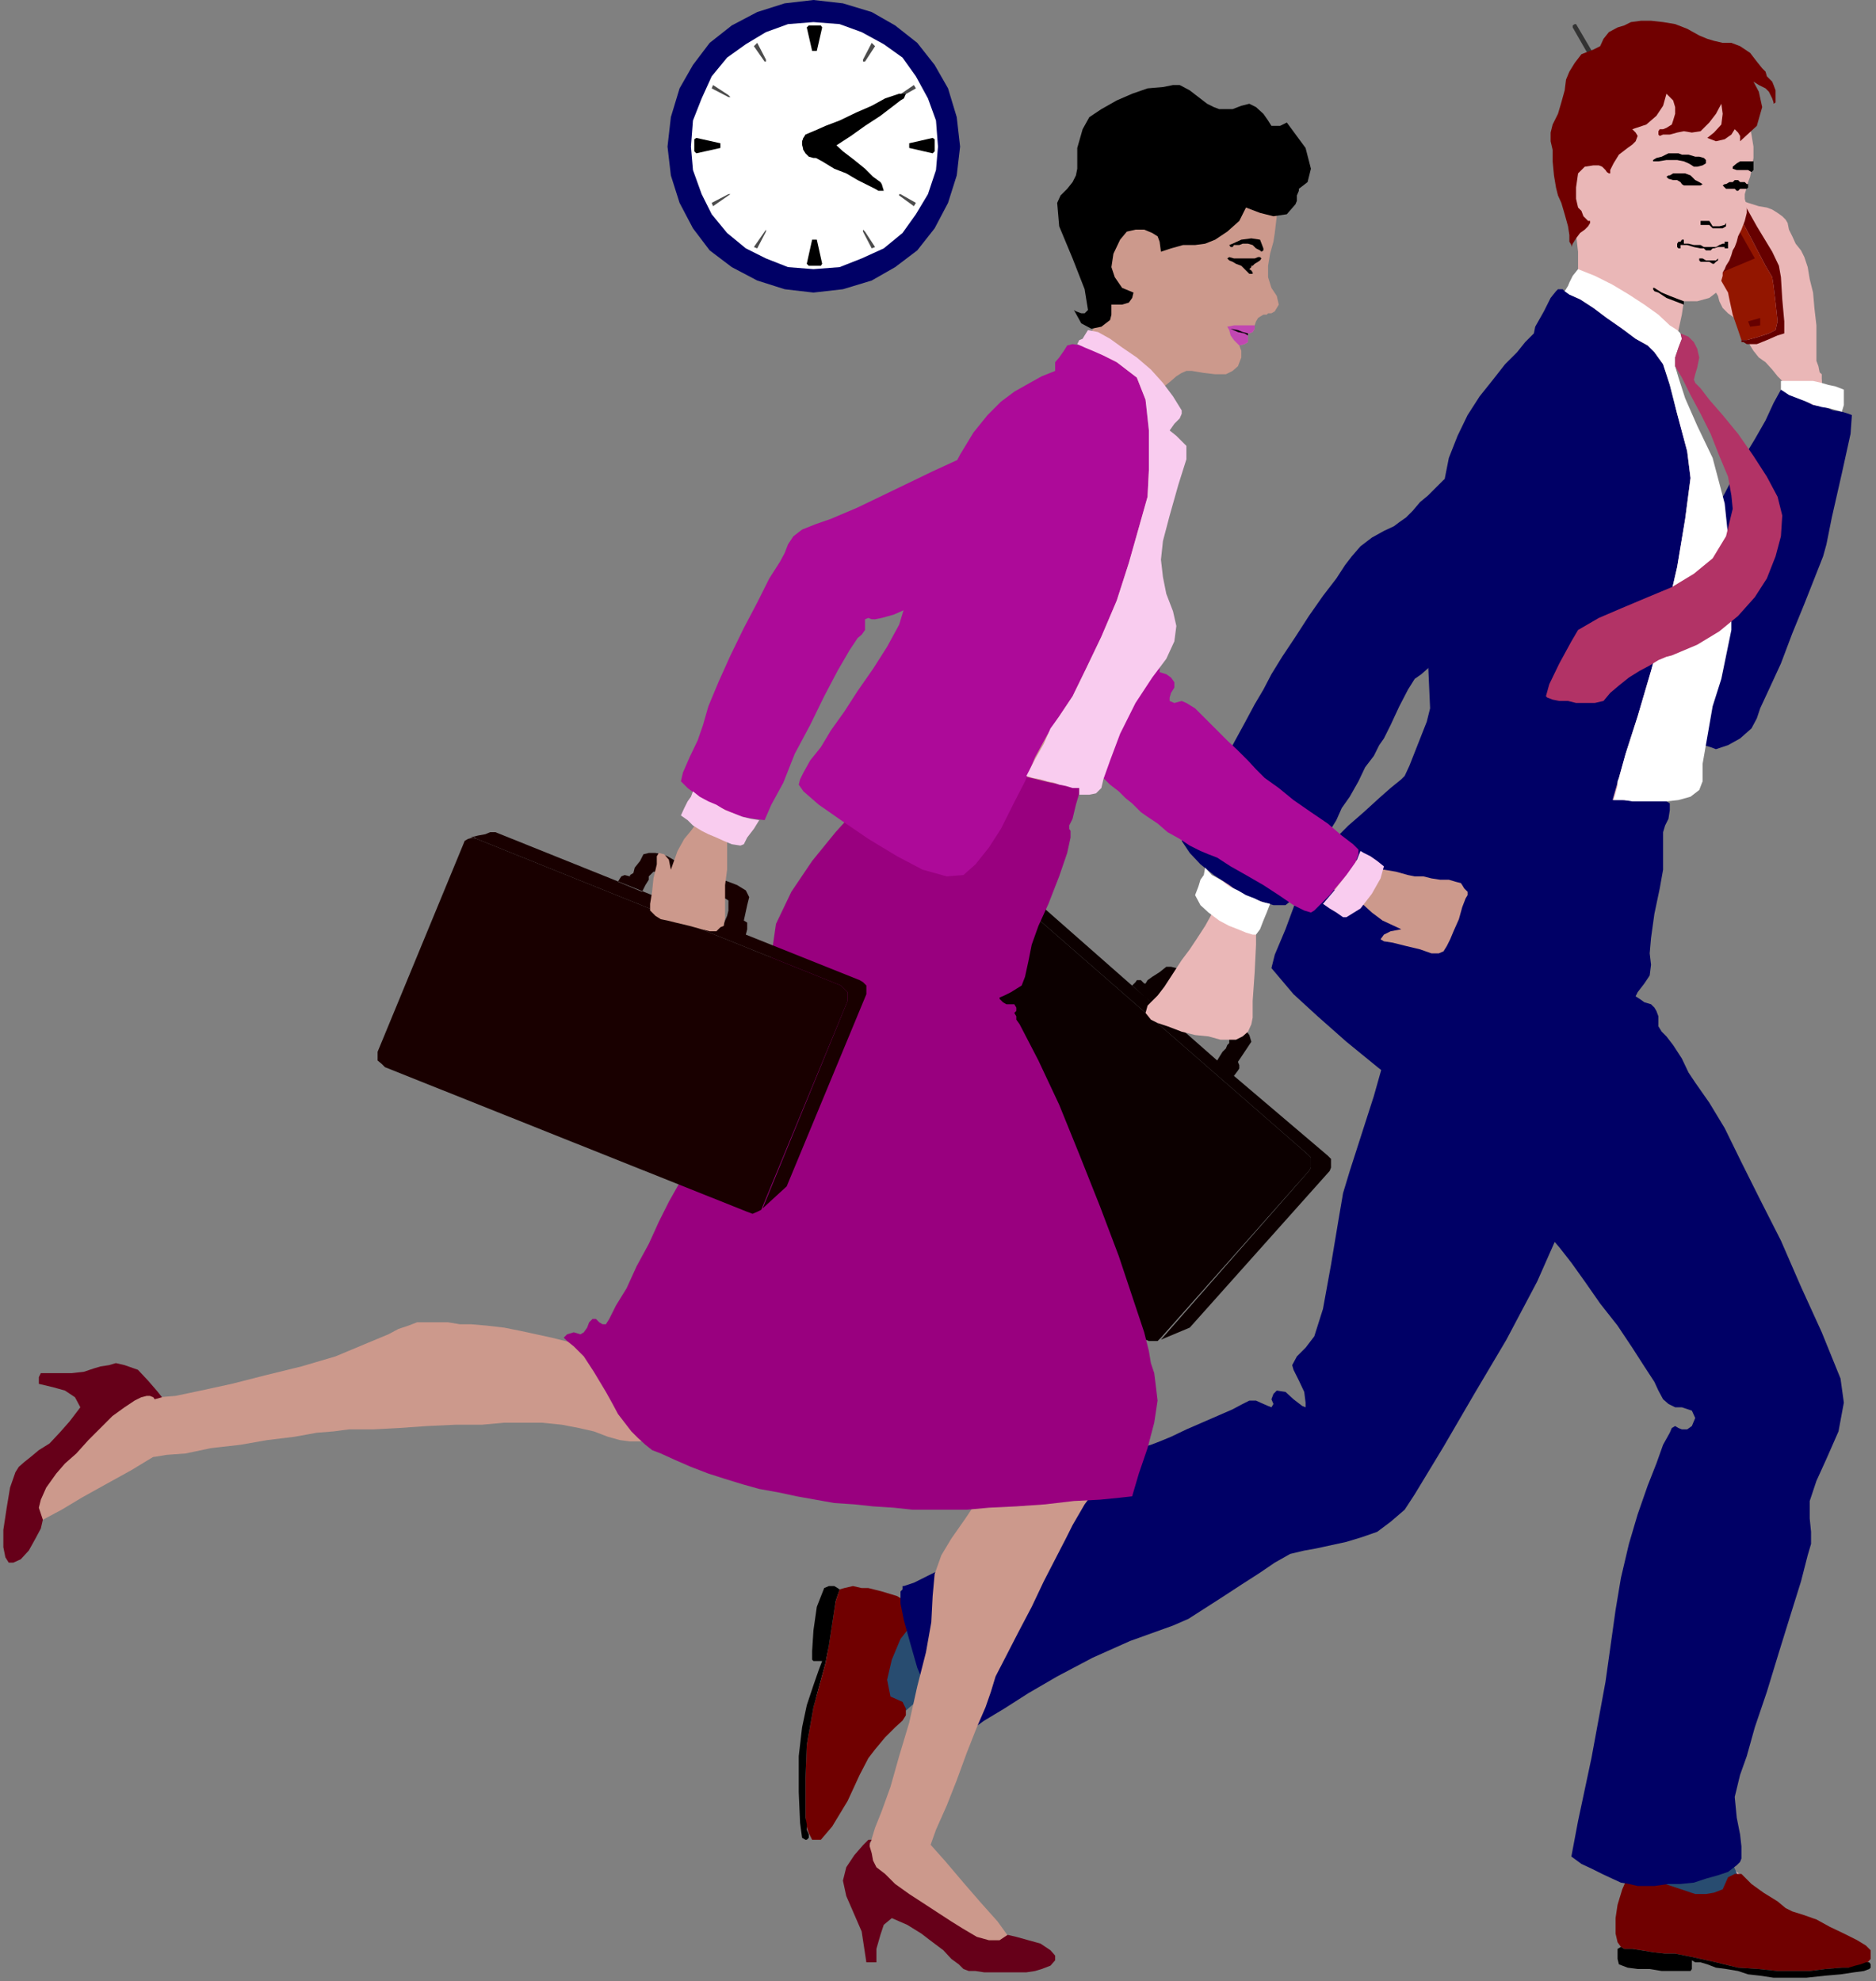 <?xml version="1.0" encoding="UTF-8" standalone="no"?>
<svg
   xmlns:ooo="http://xml.openoffice.org/svg/export"
   xmlns:dc="http://purl.org/dc/elements/1.1/"
   xmlns:cc="http://creativecommons.org/ns#"
   xmlns:rdf="http://www.w3.org/1999/02/22-rdf-syntax-ns#"
   xmlns:svg="http://www.w3.org/2000/svg"
   xmlns="http://www.w3.org/2000/svg"
   xmlns:sodipodi="http://sodipodi.sourceforge.net/DTD/sodipodi-0.dtd"
   xmlns:inkscape="http://www.inkscape.org/namespaces/inkscape"
   version="1.2"
   width="28.02mm"
   height="29.59mm"
   viewBox="0 0 2802 2959"
   preserveAspectRatio="xMidYMid"
   xml:space="preserve"
   id="svg310"
   sodipodi:docname="bizrun.svg"
   style="fill-rule:evenodd;stroke-width:28.222;stroke-linejoin:round"
   inkscape:version="0.92.5 (2060ec1f9f, 2020-04-08)"><rect x="0" y="0" width="2802" height="2959" fill="#808080" stroke="none"/><sodipodi:namedview
   pagecolor="#ffffff"
   bordercolor="#666666"
   borderopacity="1"
   objecttolerance="10"
   gridtolerance="10"
   guidetolerance="10"
   inkscape:pageopacity="0"
   inkscape:pageshadow="2"
   inkscape:window-width="664"
   inkscape:window-height="487"
   id="namedview312"
   showgrid="false"
   inkscape:zoom="0.2102413"
   inkscape:cx="52.951182"
   inkscape:cy="55.899211"
   inkscape:window-x="0"
   inkscape:window-y="0"
   inkscape:window-maximized="0"
   inkscape:current-layer="svg310" />
 <defs
   class="ClipPathGroup"
   id="defs8">
  <clipPath
   id="presentation_clip_path"
   clipPathUnits="userSpaceOnUse">
   <rect
   x="0"
   y="0"
   width="21000"
   height="29700"
   id="rect2" />
  </clipPath>
  <clipPath
   id="presentation_clip_path_shrink"
   clipPathUnits="userSpaceOnUse">
   <rect
   x="21"
   y="29"
   width="20958"
   height="29641"
   id="rect5" />
  </clipPath>
 </defs>
 <defs
   class="TextShapeIndex"
   id="defs12">
  <g
   ooo:slide="id1"
   ooo:id-list="id3"
   id="g10" />
 </defs>
 <defs
   class="EmbeddedBulletChars"
   id="defs44">
  <g
   id="bullet-char-template-57356"
   transform="matrix(4.8828125e-4,0,0,-4.8828125e-4,0,0)">
   <path
   d="M 580,1141 1163,571 580,0 -4,571 Z"
   id="path14"
   inkscape:connector-curvature="0" />
  </g>
  <g
   id="bullet-char-template-57354"
   transform="matrix(4.8828125e-4,0,0,-4.8828125e-4,0,0)">
   <path
   d="M 8,1128 H 1137 V 0 H 8 Z"
   id="path17"
   inkscape:connector-curvature="0" />
  </g>
  <g
   id="bullet-char-template-10146"
   transform="matrix(4.8828125e-4,0,0,-4.8828125e-4,0,0)">
   <path
   d="M 174,0 602,739 174,1481 1456,739 Z M 1358,739 309,1346 659,739 Z"
   id="path20"
   inkscape:connector-curvature="0" />
  </g>
  <g
   id="bullet-char-template-10132"
   transform="matrix(4.8828125e-4,0,0,-4.8828125e-4,0,0)">
   <path
   d="M 2015,739 1276,0 H 717 l 543,543 H 174 v 393 h 1086 l -543,545 h 557 z"
   id="path23"
   inkscape:connector-curvature="0" />
  </g>
  <g
   id="bullet-char-template-10007"
   transform="matrix(4.8828125e-4,0,0,-4.8828125e-4,0,0)">
   <path
   d="m 0,-2 c -7,16 -16,29 -25,39 l 381,530 c -94,256 -141,385 -141,387 0,25 13,38 40,38 9,0 21,-2 34,-5 21,4 42,12 65,25 l 27,-13 111,-251 280,301 64,-25 24,25 c 21,-10 41,-24 62,-43 C 886,937 835,863 770,784 769,783 710,716 594,584 L 774,223 c 0,-27 -21,-55 -63,-84 l 16,-20 C 717,90 699,76 672,76 641,76 570,178 457,381 L 164,-76 c -22,-34 -53,-51 -92,-51 -42,0 -63,17 -64,51 -7,9 -10,24 -10,44 0,9 1,19 2,30 z"
   id="path26"
   inkscape:connector-curvature="0" />
  </g>
  <g
   id="bullet-char-template-10004"
   transform="matrix(4.8828125e-4,0,0,-4.8828125e-4,0,0)">
   <path
   d="M 285,-33 C 182,-33 111,30 74,156 52,228 41,333 41,471 c 0,78 14,145 41,201 34,71 87,106 158,106 53,0 88,-31 106,-94 l 23,-176 c 8,-64 28,-97 59,-98 l 735,706 c 11,11 33,17 66,17 42,0 63,-15 63,-46 V 965 c 0,-36 -10,-64 -30,-84 L 442,47 C 390,-6 338,-33 285,-33 Z"
   id="path29"
   inkscape:connector-curvature="0" />
  </g>
  <g
   id="bullet-char-template-9679"
   transform="matrix(4.8828125e-4,0,0,-4.8828125e-4,0,0)">
   <path
   d="M 813,0 C 632,0 489,54 383,161 276,268 223,411 223,592 c 0,181 53,324 160,431 106,107 249,161 430,161 179,0 323,-54 432,-161 108,-107 162,-251 162,-431 0,-180 -54,-324 -162,-431 C 1136,54 992,0 813,0 Z"
   id="path32"
   inkscape:connector-curvature="0" />
  </g>
  <g
   id="bullet-char-template-8226"
   transform="matrix(4.8828125e-4,0,0,-4.8828125e-4,0,0)">
   <path
   d="m 346,457 c -73,0 -137,26 -191,78 -54,51 -81,114 -81,188 0,73 27,136 81,188 54,52 118,78 191,78 73,0 134,-26 185,-79 51,-51 77,-114 77,-187 0,-75 -25,-137 -76,-188 -50,-52 -112,-78 -186,-78 z"
   id="path35"
   inkscape:connector-curvature="0" />
  </g>
  <g
   id="bullet-char-template-8211"
   transform="matrix(4.8828125e-4,0,0,-4.8828125e-4,0,0)">
   <path
   d="M -4,459 H 1135 V 606 H -4 Z"
   id="path38"
   inkscape:connector-curvature="0" />
  </g>
  <g
   id="bullet-char-template-61548"
   transform="matrix(4.8828125e-4,0,0,-4.8828125e-4,0,0)">
   <path
   d="m 173,740 c 0,163 58,303 173,419 116,115 255,173 419,173 163,0 302,-58 418,-173 116,-116 174,-256 174,-419 0,-163 -58,-303 -174,-418 C 1067,206 928,148 765,148 601,148 462,206 346,322 231,437 173,577 173,740 Z"
   id="path41"
   inkscape:connector-curvature="0" />
  </g>
 </defs>
 <g
   id="g49"
   transform="translate(-9099,-13370)">
  <g
   id="id2"
   class="Master_Slide">
   <g
   id="bg-id2"
   class="Background" />
   <g
   id="bo-id2"
   class="BackgroundObjects" />
  </g>
 </g>
 <g
   class="SlideGroup"
   id="g308"
   transform="translate(-9099,-13370)">
  <g
   id="g306">
   <g
   id="container-id1">
    <g
   id="id1"
   class="Slide"
   clip-path="url(#presentation_clip_path)">
     <g
   class="Page"
   id="g302">
      <g
   class="Graphic"
   id="g300">
       <g
   id="id3">
        <rect
   class="BoundingBox"
   x="9099"
   y="13370"
   width="2802"
   height="2959"
   id="rect51"
   style="fill:none;stroke:none" />
        <path
   d="m 11708,14433 7,-16 11,-23 10,-27 12,-34 11,-33 10,-30 10,-31 8,-22 10,-44 10,-45 8,-41 5,-28 2,-28 v -36 l -2,-30 v -23 -13 l -8,-7 -8,-5 -7,-3 -8,-3 -8,3 -10,13 -7,25 -8,20 -8,26 -12,28 -16,30 -15,31 -15,30 -18,28 -15,26 -28,-43 -20,-46 -11,-43 -7,-46 -5,-23 -8,-18 -8,-18 -12,-12 -10,-13 -13,-10 -10,-5 -10,-5 -21,-5 h -20 l -18,5 -18,5 -15,12 -13,13 -12,18 -8,23 -3,40 11,44 17,38 18,25 15,18 11,15 5,13 5,13 7,23 18,38 18,40 18,31 15,25 18,31 18,30 12,21 5,7 8,10 13,13 10,10 13,10 12,8 11,5 h 7 l 10,-5 11,-8 7,-10 z"
   id="path53"
   inkscape:connector-curvature="0"
   style="fill:#eab7b7;stroke:none" />
        <path
   d="m 11499,14008 v -10 l -2,-8 -5,-5 -8,-2 h -8 l -7,2 -8,3 -2,7 v 11 l 2,5 5,7 8,3 h 7 l 8,-3 8,-2 z"
   id="path55"
   inkscape:connector-curvature="0"
   style="fill:#eab7b7;stroke:none" />
        <path
   d="m 11815,13950 2,-8 -2,-8 -6,-5 -7,-5 h -10 l -5,3 -8,5 -3,7 v 8 l 3,8 5,7 8,3 h 7 l 8,-3 5,-5 z"
   id="path57"
   inkscape:connector-curvature="0"
   style="fill:#eab7b7;stroke:none" />
        <path
   d="m 11794,13970 13,-3 8,-7 5,-8 v -13 l -3,-12 -2,-10 -3,-8 v -10 -18 -25 l -3,-26 -2,-23 -5,-20 -3,-18 -5,-15 -5,-10 -8,-10 -5,-11 -5,-10 -2,-10 -3,-5 -5,-5 -7,-5 -8,-5 -8,-3 -12,-2 -16,-5 -17,-6 -16,-2 -15,-3 -10,-2 -3,2 5,16 18,17 21,21 17,15 5,13 3,15 5,18 3,12 2,11 -2,5 -3,2 -8,-2 -7,-5 -8,-3 -7,-5 -8,-8 -8,-7 -12,-8 -13,-5 -8,3 3,10 5,12 7,13 6,10 2,8 5,10 8,8 7,5 8,7 5,11 8,15 5,10 5,8 8,10 10,7 10,11 8,10 7,7 3,8 2,8 5,5 5,5 8,5 z"
   id="path59"
   inkscape:connector-curvature="0"
   style="fill:#eab7b7;stroke:none" />
        <path
   d="m 11794,13924 -7,3 -8,5 -3,7 v 8 l 3,8 5,7 5,3 h 10 l 8,-3 5,-5 3,-7 2,-8 -2,-8 -6,-5 -7,-2 z"
   id="path61"
   inkscape:connector-curvature="0"
   style="fill:#eab7b7;stroke:none" />
        <path
   d="m 11662,14489 18,-6 18,-10 17,-15 8,-15 5,-15 13,-28 18,-39 17,-45 18,-44 15,-38 13,-33 5,-18 8,-40 15,-66 13,-59 2,-28 -5,-2 -10,-3 -13,-2 -12,-5 -18,-3 -15,-8 -18,-7 -15,-8 -11,20 -12,26 -16,28 -17,28 -16,30 -12,23 -10,18 -6,10 -2,8 -5,2 -3,-5 -5,-10 -10,-36 -18,-58 -18,-58 -15,-36 -7,-10 -8,-13 -10,-10 -13,-10 -13,-10 -17,-8 -21,-3 h -23 l -25,6 -23,10 -20,17 -16,21 -10,25 -2,28 2,33 13,33 20,43 28,59 31,64 33,66 35,63 33,59 31,43 25,25 8,5 10,5 10,3 z"
   id="path63"
   inkscape:connector-curvature="0"
   style="fill:#000066;stroke:none" />
        <path
   d="m 11850,13985 -7,-2 -11,-3 -12,-2 -11,-3 -12,-5 -13,-5 -13,-5 -12,-8 v -13 h 17 16 15 l 13,3 10,3 10,2 8,3 5,2 v 5 8 10 z"
   id="path65"
   inkscape:connector-curvature="0"
   style="fill:#ffffff;stroke:none" />
        <path
   d="m 11591,13683 61,-38 2,2 11,3 7,5 5,5 -63,33 z"
   id="path67"
   inkscape:connector-curvature="0"
   style="fill:#7f0000;stroke:none" />
        <path
   d="m 11652,13645 2,2 11,3 7,5 5,5 13,20 23,43 23,44 10,17 2,13 3,25 3,28 -3,13 -10,5 -15,5 -18,5 h -8 l -5,-15 -8,-23 -5,-23 -2,-10 -66,-114 -8,-3 -8,-5 -5,-2 h -2 z"
   id="path69"
   inkscape:connector-curvature="0"
   style="fill:#931600;stroke:none" />
        <path
   d="m 11591,13683 61,-38 -10,-16 -11,-15 -10,-13 -7,-2 -13,5 -18,10 -15,10 -8,8 5,10 8,13 10,15 z"
   id="path71"
   inkscape:connector-curvature="0"
   style="fill:#931600;stroke:none" />
        <path
   d="m 11700,13878 h 8 l 18,-5 15,-5 10,-5 3,-13 -3,-28 -3,-25 -2,-13 -10,-17 -23,-44 -23,-43 -13,-20 -5,-5 -7,-5 -11,-3 -2,-2 -10,-16 -11,-15 -10,-13 -7,-2 10,-3 h 13 7 l 8,5 7,10 11,11 10,12 5,11 15,22 23,41 23,38 10,21 3,17 2,33 3,33 v 18 l -10,3 -16,7 -15,6 h -10 -5 l -5,-3 h -3 z"
   id="path73"
   inkscape:connector-curvature="0"
   style="fill:#660000;stroke:none" />
        <path
   d="m 11710,13850 3,8 15,-2 v -11 z"
   id="path75"
   inkscape:connector-curvature="0"
   style="fill:#660000;stroke:none" />
        <path
   d="m 11609,13662 7,-2 5,-8 3,-7 v -11 l -5,-7 -5,-8 -8,-2 h -8 l -7,2 -5,8 -3,7 v 11 l 5,7 5,8 8,2 z"
   id="path77"
   inkscape:connector-curvature="0"
   style="fill:#660000;stroke:none" />
        <path
   d="m 11720,13756 -50,21 -41,-74 48,-23 z"
   id="path79"
   inkscape:connector-curvature="0"
   style="fill:#660000;stroke:none" />
        <path
   d="m 11453,13406 125,213 -8,5 -122,-213 v -3 l 3,-2 v 0 z"
   id="path81"
   inkscape:connector-curvature="0"
   style="fill:#333333;stroke:none" />
        <path
   d="m 10416,15828 10,-13 16,-12 15,-10 20,-8 18,-8 20,-7 16,-8 15,-5 15,-8 18,-12 23,-16 23,-17 25,-18 23,-18 20,-20 15,-16 13,-15 15,-12 16,-11 18,-12 20,-13 23,-10 23,-13 28,-15 30,-13 31,-8 30,-5 31,-2 28,-3 h 20 15 8 l 5,-10 5,-23 5,-25 10,-28 16,-41 15,-63 12,-64 8,-46 3,-38 5,-46 7,-43 8,-30 5,-21 8,-23 7,-22 5,-18 6,-18 5,-23 5,-25 10,-28 13,-23 17,-18 21,-13 25,-10 26,-2 25,2 28,5 28,10 20,11 16,15 15,20 12,21 11,28 7,30 3,38 -3,41 -7,43 -18,59 -20,61 -21,50 -13,28 -22,44 -28,50 -31,54 -30,56 -31,51 -23,43 -18,28 -12,18 -16,15 -12,12 -18,11 -15,5 -18,5 -20,5 -21,2 -23,3 -23,8 -25,7 -28,10 -28,11 -30,12 -31,13 -30,13 -36,12 -43,16 -46,12 -43,16 -44,12 -38,10 -28,11 -15,7 -10,5 -13,5 -15,6 -13,5 -15,5 -13,2 -10,5 -10,3 -10,2 -13,3 h -10 l -10,-3 -10,-5 -3,-7 v -13 z"
   id="path83"
   inkscape:connector-curvature="0"
   style="fill:#eab7b7;stroke:none" />
        <path
   d="m 11334,14921 8,2 7,-2 8,-3 5,-7 3,-8 -3,-8 -3,-5 -7,-5 -8,-2 -7,2 -8,3 -5,7 v 8 8 l 5,7 z"
   id="path85"
   inkscape:connector-curvature="0"
   style="fill:#eab7b7;stroke:none" />
        <path
   d="m 10462,15846 7,3 8,-3 5,-3 5,-7 3,-8 -3,-7 -2,-6 -8,-5 -8,-2 -7,2 -8,3 -2,8 -3,7 3,8 2,5 z"
   id="path87"
   inkscape:connector-curvature="0"
   style="fill:#eab7b7;stroke:none" />
        <path
   d="m 10515,15818 -5,-8 -7,-10 -13,-10 -18,-8 -10,-5 -10,-7 -8,-5 -10,-5 -13,-6 -10,-2 -13,-3 h -12 -18 -10 l -8,3 -3,10 v 10 10 l -2,18 -5,21 -10,33 -11,45 -7,49 -3,45 v 41 38 l 5,31 8,10 15,-15 21,-36 20,-41 13,-28 17,-20 21,-23 20,-25 23,-26 18,-25 15,-23 10,-18 z"
   id="path89"
   inkscape:connector-curvature="0"
   style="fill:#eab7b7;stroke:none" />
        <path
   d="m 10449,15833 5,8 5,5 8,3 h 8 l 7,-6 5,-5 3,-7 v -8 l -5,-8 -5,-5 -8,-2 h -8 l -7,5 -5,5 -3,8 z"
   id="path91"
   inkscape:connector-curvature="0"
   style="fill:#eab7b7;stroke:none" />
        <path
   d="m 10731,15605 -38,35 -40,33 -41,31 -41,28 -35,22 -33,16 -26,7 -18,-2 -10,-3 h -13 l -12,5 -13,5 -13,13 -7,13 -8,15 -3,15 6,36 10,33 15,25 h 25 l 16,-7 15,-13 13,-10 15,-13 15,-12 15,-11 13,-10 13,-7 15,-6 23,-10 28,-10 33,-13 31,-10 30,-10 28,-10 18,-5 -15,-33 -11,-49 -2,-48 z"
   id="path93"
   inkscape:connector-curvature="0"
   style="fill:#284c70;stroke:none" />
        <path
   d="m 10467,15770 -10,-5 -18,-11 -23,-7 -20,-5 h -10 l -13,-3 -13,3 -7,2 -6,18 -5,33 -5,33 -5,26 -18,66 -10,56 -2,50 v 49 18 l 5,15 5,10 h 13 l 17,-20 23,-38 18,-39 13,-25 10,-13 15,-18 15,-15 11,-10 5,-8 v -10 l -5,-10 -18,-8 -5,-25 7,-30 13,-31 18,-23 5,-5 8,-5 2,-5 v -5 l -5,-3 h -3 v 0 z"
   id="path95"
   inkscape:connector-curvature="0"
   style="fill:#700000;stroke:none" />
        <path
   d="m 10353,15744 -6,18 -5,33 -5,33 -5,26 -18,66 -10,56 -2,50 v 49 10 l 2,10 v 8 l 3,7 v 5 l -3,3 h -2 l -5,-3 -3,-22 -2,-46 v -54 l 5,-43 7,-33 10,-30 8,-23 5,-13 h -5 -5 -3 l -2,-2 v -13 l 2,-31 5,-35 11,-28 7,-3 h 8 l 5,3 z"
   id="path97"
   inkscape:connector-curvature="0"
   style="fill:#000000;stroke:none" />
        <path
   d="m 10444,15752 v 13 l 5,25 10,36 10,35 16,38 18,31 17,20 21,8 10,-5 18,-13 30,-18 36,-23 43,-25 53,-28 56,-25 64,-23 23,-10 25,-16 28,-18 26,-17 28,-18 22,-15 23,-13 21,-5 17,-3 23,-5 23,-5 23,-7 23,-8 20,-15 21,-18 15,-23 43,-71 46,-79 48,-81 46,-87 38,-86 31,-87 17,-84 3,-81 -5,-38 -8,-33 -12,-28 -16,-23 -23,-18 -28,-10 -38,-5 h -45 l -33,5 -28,5 -21,13 -18,15 -15,21 -13,30 -10,36 -7,45 -13,46 -18,56 -18,56 -10,33 -7,41 -11,66 -12,66 -13,41 -13,17 -13,13 -7,13 2,7 8,16 8,17 2,16 v 7 l -5,-2 -13,-10 -12,-11 -13,-2 -5,5 -3,8 3,7 -3,5 -5,-2 -7,-3 -11,-5 h -10 l -10,5 -15,8 -23,10 -23,10 -23,10 -23,11 -17,7 -13,5 -10,3 -11,2 -10,3 -12,2 -13,5 -10,6 -10,7 -11,8 -35,30 -43,31 -44,30 -43,26 -41,23 -35,17 -26,13 -15,5 h -2 v 5 l -3,3 z"
   id="path99"
   inkscape:connector-curvature="0"
   style="fill:#000066;stroke:none" />
        <path
   d="m 11520,13431 15,-8 18,-5 20,-5 h 23 l 20,5 21,8 20,15 20,21 18,25 10,18 3,15 v 10 8 l 2,12 3,11 2,10 3,18 v 17 l -3,18 -2,10 -3,8 -2,8 -3,10 v 7 l 3,11 v 10 l -3,12 -5,13 -5,10 -2,8 -3,8 -3,5 -2,7 -3,8 -5,8 -2,5 -3,5 v 5 l -2,7 v 6 l -5,10 -13,10 -18,5 h -20 l -3,20 -5,23 -8,26 -10,22 -12,21 -16,18 -18,12 -20,5 h -20 l -18,-5 -15,-7 -16,-13 -10,-13 -7,-15 -3,-18 3,-15 7,-33 8,-38 5,-36 v -28 l -5,-43 -3,-51 v -53 l 5,-46 6,-36 10,-33 20,-28 z"
   id="path101"
   inkscape:connector-curvature="0"
   style="fill:#eab7b7;stroke:none" />
        <path
   d="m 11545,13489 h 8 l 7,-2 5,-8 3,-7 v -8 l -3,-8 -5,-5 -7,-2 h -8 l -8,2 -5,5 -2,8 v 10 l 2,5 5,8 z"
   id="path103"
   inkscape:connector-curvature="0"
   style="fill:#eab7b7;stroke:none" />
        <path
   d="m 11515,13873 h 10 l 7,-5 5,-5 3,-7 v -8 l -5,-8 -5,-5 -8,-2 h -7 l -8,2 -5,5 -3,8 v 10 l 3,5 5,8 z"
   id="path105"
   inkscape:connector-curvature="0"
   style="fill:#eab7b7;stroke:none" />
        <path
   d="m 11639,13700 h 5 3 5 l 2,3 3,5 h 5 5 l 8,-2 2,-3 v 0 5 l -5,3 h -5 -5 -5 l -3,-3 -2,-2 h -3 -2 -3 -2 -3 v -3 z"
   id="path107"
   inkscape:connector-curvature="0"
   style="fill:#000000;stroke:none" />
        <path
   d="m 11624,13632 -8,-3 h -10 -8 l -5,3 h -2 l -3,2 v 0 l 3,3 7,2 h 6 l 5,3 2,3 3,2 h 2 5 3 2 5 3 3 2 l 3,-2 v 0 l -5,-3 -6,-3 -2,-2 -3,-3 z"
   id="path109"
   inkscape:connector-curvature="0"
   style="fill:#000000;stroke:none" />
        <path
   d="m 11675,13645 h 2 l 5,-3 h 5 l 3,-3 h 3 2 v 0 l 3,3 h 2 5 l 3,3 h 2 v 2 3 l -2,2 v 0 h -3 -2 -3 -2 l -3,3 v 0 h -2 l -3,-3 h -3 -2 -3 -2 -3 l -2,-2 -3,-3 z"
   id="path111"
   inkscape:connector-curvature="0"
   style="fill:#000000;stroke:none" />
        <path
   d="m 11606,13599 5,2 h 10 l 10,3 h 6 l 7,2 3,3 v 5 l -5,3 -8,2 h -5 l -3,-2 -5,-3 -7,-3 -10,-2 h -16 l -12,2 h -6 -2 v -2 l 5,-3 8,-2 10,-5 h 7 z"
   id="path113"
   inkscape:connector-curvature="0"
   style="fill:#000000;stroke:none" />
        <path
   d="m 11693,13614 5,-3 h 7 8 5 v 6 2 5 l -3,3 -5,-3 h -5 -2 -5 -5 l -6,-2 v -3 z"
   id="path115"
   inkscape:connector-curvature="0"
   style="fill:#000000;stroke:none" />
        <path
   d="m 11662,13759 3,-3 v 3 l -3,2 -3,3 h -2 l -5,-3 h -3 -5 -5 l -2,-2 v -3 h 5 l 5,3 h 5 5 z"
   id="path117"
   inkscape:connector-curvature="0"
   style="fill:#000000;stroke:none" />
        <path
   d="m 11614,13734 h 7 l 8,2 h 10 l 5,3 h 3 5 2 3 5 l 5,-3 5,-2 h 3 v -3 h 2 3 v 3 2 3 2 h -3 -2 v -2 0 0 h -5 -5 l -6,2 h -2 l -3,3 h -2 -5 l -3,-3 h -5 l -10,-2 -10,-3 h -5 -3 v 0 h -2 v 3 2 h -3 l -2,-2 v -3 -2 l 2,-3 h 3 l 2,-3 h 3 v 0 3 z"
   id="path119"
   inkscape:connector-curvature="0"
   style="fill:#000000;stroke:none" />
        <path
   d="m 11614,13820 -8,-3 -13,-5 -12,-5 -8,-5 -3,-2 h -2 v 2 l 2,3 6,2 12,8 13,5 13,5 v -3 0 z"
   id="path121"
   inkscape:connector-curvature="0"
   style="fill:#000000;stroke:none" />
        <path
   d="m 11550,13489 8,-2 7,-5 3,-5 2,-8 -2,-7 -5,-8 -5,-3 -10,-2 -8,2 -5,3 -3,8 -2,7 2,8 3,5 7,5 z"
   id="path123"
   inkscape:connector-curvature="0"
   style="fill:#700000;stroke:none" />
        <path
   d="m 11718,13492 8,15 5,23 -8,28 -25,23 v -8 l -3,-5 -2,-2 -3,-3 -5,8 -10,7 -13,3 -13,-5 10,-8 11,-12 2,-16 -2,-15 -8,15 -10,13 -13,13 -13,2 -12,-2 -10,2 -11,3 h -5 -2 -3 l -5,2 v 0 l -2,-2 v -3 -2 l 2,-3 h 5 l 5,-2 8,-5 2,-6 3,-10 v -10 l -3,-10 -10,-10 -5,18 -10,15 -15,13 -21,7 5,5 3,5 -3,8 -5,5 -7,5 -13,10 -8,13 -5,10 v 5 h -2 l -3,-2 -2,-3 -5,-5 -5,-2 h -8 l -13,2 -10,10 -3,21 v 17 l 3,13 5,5 3,8 5,5 2,2 h 3 v 3 l -3,5 -5,5 -7,5 -6,8 -5,8 -2,5 v 2 -5 l -3,-5 v -10 l -2,-13 -5,-18 -5,-17 -5,-11 -3,-12 -3,-18 -2,-21 v -10 -7 l -3,-13 v -13 l 3,-12 8,-16 5,-17 5,-18 2,-16 5,-12 8,-13 10,-13 18,-7 10,-5 5,-11 8,-10 13,-7 10,-3 10,-5 15,-2 h 15 l 18,2 18,3 18,7 18,10 12,5 10,3 13,3 h 13 l 13,5 15,10 10,13 8,10 5,5 2,7 5,5 3,3 2,5 3,8 v 7 8 3 l -3,2 v -2 l -2,-6 -5,-10 -5,-5 -10,-5 z"
   id="path125"
   inkscape:connector-curvature="0"
   style="fill:#700000;stroke:none" />
        <path
   d="m 11133,14819 10,-41 16,-40 17,-41 21,-38 17,-36 18,-30 16,-26 10,-17 10,-28 8,-26 2,-20 3,-15 2,-23 v -44 -45 -31 l -5,-33 -10,-58 -5,-71 10,-79 18,-56 25,-51 36,-48 35,-41 41,-33 38,-26 33,-12 h 31 l 23,15 17,31 11,35 5,33 7,31 13,33 15,35 16,33 12,36 8,43 5,43 5,36 -2,33 -11,33 -10,28 -10,18 -5,15 -3,23 v 23 23 l -5,25 -7,28 -13,28 -10,23 -5,28 -3,41 -2,45 -3,38 -5,34 -5,30 -10,28 -8,23 -5,18 -5,23 -8,30 -10,33 -13,33 -17,36 -26,30 -33,26 -15,7 -20,8 -26,5 -25,3 h -28 l -31,-6 -30,-10 -31,-18 -20,-17 -20,-21 -18,-23 -16,-25 -10,-25 -7,-26 -5,-23 z"
   id="path127"
   inkscape:connector-curvature="0"
   style="fill:#eab7b7;stroke:none" />
        <path
   d="m 11515,13873 h 7 l 8,-5 7,-5 3,-7 v -8 l -3,-8 -5,-5 -7,-2 h -10 l -6,2 -7,5 -3,8 v 8 l 3,7 5,8 z"
   id="path129"
   inkscape:connector-curvature="0"
   style="fill:#eab7b7;stroke:none" />
        <path
   d="m 11474,14021 h 10 l 8,-3 5,-5 2,-7 v -8 l -2,-8 -5,-5 -8,-2 h -10 l -5,2 -8,5 -2,8 v 8 l 2,7 5,5 z"
   id="path131"
   inkscape:connector-curvature="0"
   style="fill:#eab7b7;stroke:none" />
        <path
   d="m 11339,14923 h 8 l 7,-2 8,-5 3,-8 v -8 l -3,-7 -5,-8 -8,-2 h -10 l -5,2 -8,5 -2,8 v 10 l 2,5 5,8 z"
   id="path133"
   inkscape:connector-curvature="0"
   style="fill:#eab7b7;stroke:none" />
        <path
   d="m 11586,14603 5,-10 2,-13 v -10 l -5,-3 h -10 -25 l -31,-2 h -38 l -38,-3 -38,-5 -31,-5 -23,-5 -15,-8 -18,-5 -12,-7 -16,-8 -10,-5 -10,-5 h -8 l -2,2 -5,13 -3,13 -2,7 -3,6 -5,10 -15,23 -23,38 -23,43 -23,48 -20,51 -13,46 -3,38 8,43 15,41 23,35 28,28 33,23 38,16 39,7 h 40 10 l 18,-2 23,-5 26,-8 27,-10 28,-16 23,-20 18,-23 18,-45 2,-31 -2,-18 5,-10 10,-13 8,-12 2,-16 -2,-17 2,-23 5,-36 8,-38 5,-28 v -20 -21 -15 z"
   id="path135"
   inkscape:connector-curvature="0"
   style="fill:#000066;stroke:none" />
        <path
   d="m 11235,14428 -5,20 -13,33 -13,33 -7,15 -5,5 -16,13 -17,15 -23,21 -23,20 -23,23 -18,23 -13,20 -23,43 -17,46 -16,38 -5,20 11,13 22,26 36,33 43,38 49,40 53,39 53,30 51,18 10,2 h 13 l 10,-2 13,-5 10,-8 10,-10 10,-10 6,-15 7,-31 13,-53 18,-69 20,-79 18,-76 18,-71 15,-59 10,-35 10,-36 18,-56 20,-68 21,-77 18,-78 12,-72 8,-61 -5,-40 -15,-56 -11,-43 -10,-31 -13,-18 -10,-10 -18,-10 -20,-15 -23,-16 -20,-15 -20,-13 -16,-7 -7,-5 -3,-3 h -5 -2 l -3,3 -8,10 -10,20 -13,23 -2,10 -13,13 -12,15 -18,18 -18,23 -20,25 -18,28 -15,31 -13,33 -18,91 -8,112 -5,104 z"
   id="path137"
   inkscape:connector-curvature="0"
   style="fill:#000066;stroke:none" />
        <path
   d="m 11436,13805 7,5 16,7 20,13 20,15 23,16 20,15 18,10 10,10 13,18 10,31 11,43 15,56 5,40 -8,61 -12,72 -18,78 -21,77 -20,68 -18,56 -10,36 -2,5 v 7 l -3,11 -3,10 h 16 l 12,2 h 16 10 10 8 5 2 l 18,-2 18,-5 13,-10 5,-13 v -26 l 7,-40 8,-46 13,-41 15,-73 v -94 l -10,-95 -18,-68 -23,-48 -18,-41 -10,-31 -5,-17 v -13 l 5,-15 5,-13 -2,-8 -5,-5 -11,-7 -17,-16 -21,-15 -23,-15 -25,-15 -26,-13 -25,-10 -8,10 -5,10 -2,5 z"
   id="path139"
   inkscape:connector-curvature="0"
   style="fill:#ffffff;stroke:none" />
        <path
   d="m 11601,13917 v -13 l 5,-15 5,-13 -2,-8 12,5 8,8 5,10 3,13 -3,15 -3,10 -2,8 2,5 8,8 13,17 20,23 23,28 23,33 20,31 16,30 7,28 -2,31 -8,30 -13,33 -18,28 -25,28 -28,23 -33,20 -38,16 -8,2 -12,5 -13,8 -15,8 -16,10 -15,12 -13,11 -10,12 -13,3 h -12 -16 l -12,-3 h -13 l -10,-2 -8,-3 -2,-2 5,-18 15,-31 18,-33 10,-17 31,-18 35,-15 38,-16 36,-15 33,-20 28,-23 20,-33 10,-41 -2,-20 -5,-28 -13,-31 -13,-33 -15,-30 -15,-28 -13,-26 z"
   id="path141"
   inkscape:connector-curvature="0"
   style="fill:#b23366;stroke:none" />
        <path
   d="m 11565,16194 -7,-33 5,-40 10,-41 8,-31 2,-40 3,-56 -3,-61 -7,-51 -6,-38 v -41 l 6,-48 7,-59 8,-30 10,-31 13,-28 15,-25 13,-23 12,-18 8,-12 5,-6 -5,-10 -15,-17 -18,-21 -18,-23 -10,-15 -15,-20 -21,-26 -20,-25 -23,-23 -23,-23 -18,-20 -15,-13 -13,-10 -15,-15 -18,-16 -15,-15 -18,-15 -12,-15 -13,-13 -10,-10 -15,-21 -16,-17 -12,-18 -13,-15 -10,-16 -18,-15 -18,-18 -18,-25 -10,-23 -5,-25 3,-26 5,-23 12,-23 16,-20 23,-18 22,-18 21,-10 23,-5 25,-2 25,2 28,8 28,13 31,17 33,26 15,15 18,18 20,23 21,25 18,26 17,25 16,23 12,20 16,28 22,43 26,51 28,59 28,58 25,53 21,44 12,30 13,41 -3,38 -10,36 -18,35 -17,43 -16,54 -15,61 -15,66 -10,35 -13,44 -15,45 -15,46 -13,41 -13,38 -8,28 -5,18 -2,25 -8,28 -10,28 -5,20 -10,23 -13,16 -20,2 z"
   id="path143"
   inkscape:connector-curvature="0"
   style="fill:#eab7b7;stroke:none" />
        <path
   d="m 11354,14921 5,-5 6,-8 v -8 l -3,-7 -5,-5 -8,-5 h -7 l -8,2 -5,5 -5,8 v 7 l 2,8 5,5 8,5 h 8 z"
   id="path145"
   inkscape:connector-curvature="0"
   style="fill:#eab7b7;stroke:none" />
        <path
   d="m 11606,16169 5,-5 5,-8 v -7 l -2,-8 -5,-5 -8,-5 h -8 l -7,2 -5,5 -5,8 v 8 l 2,7 5,5 8,5 h 7 z"
   id="path147"
   inkscape:connector-curvature="0"
   style="fill:#eab7b7;stroke:none" />
        <path
   d="m 11583,16105 -7,5 -11,8 -10,15 -7,16 -11,20 -10,20 -7,23 v 25 18 13 l 2,5 10,3 h 10 13 15 l 23,5 16,2 17,5 23,5 23,5 26,6 22,2 26,3 h 20 21 l 20,-3 h 20 l 18,-2 h 18 l 13,-6 7,-2 3,-5 -5,-8 -13,-7 -15,-11 -21,-10 -20,-7 -20,-11 -16,-7 -12,-5 -21,-15 -23,-21 -27,-23 -26,-20 -25,-18 -26,-13 -18,-10 z"
   id="path149"
   inkscape:connector-curvature="0"
   style="fill:#eab7b7;stroke:none" />
        <path
   d="m 11601,16171 8,-5 5,-5 2,-7 v -8 l -5,-8 -5,-5 -8,-2 -10,2 -7,3 -3,7 -2,8 v 8 l 5,7 5,3 7,2 z"
   id="path151"
   inkscape:connector-curvature="0"
   style="fill:#eab7b7;stroke:none" />
        <path
   d="m 11576,15871 -3,72 -10,91 -13,87 -8,48 3,25 13,26 20,17 31,8 17,-2 18,-6 21,-5 15,-7 13,-8 10,-10 2,-10 -5,-13 -13,-30 -5,-33 -2,-33 v -31 l 7,-36 11,-45 10,-46 7,-33 -20,2 -20,3 -21,-3 h -17 l -18,-5 -15,-5 -16,-7 z"
   id="path153"
   inkscape:connector-curvature="0"
   style="fill:#284c70;stroke:none" />
        <path
   d="m 11535,16164 -5,10 -8,18 -7,23 -3,20 v 10 13 l 3,13 5,7 5,3 h 12 l 13,2 18,3 18,2 h 15 l 15,3 10,2 36,8 33,8 31,2 28,3 h 25 23 l 23,-3 25,-2 h 20 l 16,-5 7,-8 v -13 l -7,-7 -13,-8 -20,-10 -21,-10 -20,-11 -20,-7 -16,-5 -10,-5 -12,-10 -21,-13 -18,-13 -10,-10 -5,-5 h -10 l -10,5 -8,18 -13,5 -12,2 h -16 l -15,-5 -15,-5 -15,-5 -13,-8 -13,-10 -5,-5 -5,-5 -5,-2 h -3 l -2,5 -3,2 v 0 z"
   id="path155"
   inkscape:connector-curvature="0"
   style="fill:#700000;stroke:none" />
        <path
   d="m 11520,16278 5,3 h 12 l 13,2 18,3 18,2 h 15 l 15,3 10,2 36,8 33,8 31,2 28,3 h 25 23 l 23,-3 25,-2 h 10 l 10,-3 8,-2 8,-3 h 5 l 2,3 v 5 l -2,2 -8,3 -15,2 -20,3 -23,2 -28,3 h -26 -23 l -20,-3 -18,-2 -15,-5 -18,-3 -15,-2 -13,-5 -10,-3 h -8 l -5,-3 v 6 5 2 l -2,3 h -5 -8 -15 -15 l -18,-3 h -18 l -15,-2 -13,-5 -2,-8 v -10 -5 z"
   id="path157"
   inkscape:connector-curvature="0"
   style="fill:#000000;stroke:none" />
        <path
   d="m 11553,16187 h 17 l 21,-3 h 18 l 20,-2 18,-6 18,-5 15,-5 13,-10 5,-5 2,-5 v -8 -10 l -2,-18 -5,-25 -3,-31 8,-33 10,-28 12,-43 18,-53 18,-59 18,-58 15,-48 10,-39 5,-17 v -18 l -2,-20 v -26 l 10,-30 15,-33 18,-41 8,-43 -5,-36 -28,-69 -31,-68 -30,-69 -31,-61 -28,-56 -25,-51 -23,-38 -21,-30 -10,-15 -10,-21 -13,-20 -10,-13 -7,-7 -5,-8 v -8 -7 l -3,-8 -3,-5 -5,-5 -10,-3 -7,-5 -16,-10 -20,-13 -23,-15 -30,-15 -31,-13 -36,-8 h -38 l -38,8 -30,13 -28,18 -21,23 -15,22 -13,26 -5,23 v 20 l 10,38 23,43 33,41 36,43 38,38 36,36 28,30 20,23 18,23 20,28 23,33 26,33 22,33 18,28 15,23 6,13 7,13 8,7 10,5 h 10 l 15,5 5,11 -5,12 -7,5 h -8 l -5,-2 -5,-3 -5,3 -3,7 -10,18 -10,28 -13,33 -15,43 -13,44 -12,51 -8,48 -15,107 -21,114 -20,94 -10,53 15,11 15,7 16,8 15,7 13,6 12,2 13,3 z"
   id="path159"
   inkscape:connector-curvature="0"
   style="fill:#000066;stroke:none" />
        <path
   d="m 10810,15371 5,2 h 8 5 l 5,-5 221,-249 3,-5 v -8 -7 l -5,-5 -440,-384 -5,-3 h -8 -5 l -5,5 -219,252 -5,5 v 5 l 3,8 2,5 z"
   id="path161"
   inkscape:connector-curvature="0"
   style="fill:#0c0000;stroke:none" />
        <path
   d="m 10917,14954 -275,-242 -2,-2 v 0 h -3 -2 l -3,-3 h -5 -13 -12 2 3 2 l 3,3 440,384 5,5 v 7 8 l -3,5 -221,252 43,-18 209,-234 2,-5 v -8 -5 l -5,-5 -140,-119 6,-8 2,-3 v -5 l -2,-5 12,-18 8,-12 -3,-10 -10,-13 -10,-8 -10,-10 -13,-13 -15,-10 -13,-12 -13,-11 -7,-10 -8,-5 -10,-8 -8,-2 h -7 l -10,8 -11,7 -7,5 -3,5 h -2 l -5,-5 h -6 l -2,3 -5,5 28,25 10,-7 5,-5 3,-5 2,-3 3,-3 h 5 2 l 3,3 5,5 10,8 13,12 13,11 15,12 13,10 7,8 5,5 3,3 v 5 2 l -3,3 -2,5 -5,5 -5,8 z"
   id="path163"
   inkscape:connector-curvature="0"
   style="fill:#0c0000;stroke:none" />
        <path
   d="m 10960,14717 -12,-5 h -11 l -10,3 -10,7 -8,13 -10,18 -13,20 -10,15 -12,16 -13,20 -13,20 -10,13 -8,8 -7,7 -3,11 8,10 10,5 15,5 21,8 20,5 20,2 18,5 h 15 8 l 10,-5 8,-7 5,-11 2,-10 v -25 l 3,-43 2,-41 v -26 l -2,-10 -3,-10 -5,-10 z"
   id="path165"
   inkscape:connector-curvature="0"
   style="fill:#eab7b7;stroke:none" />
        <path
   d="m 10930,14755 7,3 h 8 l 8,-3 5,-5 5,-7 v -8 l -3,-8 -5,-5 -7,-5 h -8 l -8,3 -7,5 -3,8 v 7 l 3,8 z"
   id="path167"
   inkscape:connector-curvature="0"
   style="fill:#eab7b7;stroke:none" />
        <path
   d="m 11565,13937 -15,-13 -18,-13 -20,-5 -20,-2 -26,7 -25,11 -28,20 -28,30 -13,13 -10,13 -13,10 -10,13 -10,7 -10,11 -10,7 -8,8 -13,10 -18,20 -25,23 -25,26 -26,25 -23,23 -18,18 -7,10 -8,13 -13,10 -12,15 -10,18 -11,20 -17,26 -18,28 -18,25 -8,13 -10,12 -12,16 -11,17 -12,18 -11,23 -7,23 -8,25 -12,61 -13,67 -13,55 -5,31 3,23 12,13 21,2 15,-15 18,-33 23,-36 20,-33 25,-35 21,-31 23,-28 17,-25 16,-21 25,-40 10,-31 5,-23 8,-25 10,-23 10,-15 13,-13 15,-10 8,-5 10,-8 10,-8 10,-5 13,-7 13,-8 12,-10 16,-8 20,-12 20,-18 18,-18 21,-18 17,-18 13,-15 13,-12 7,-6 8,-2 8,-3 10,-5 10,-5 13,-5 12,-5 11,-8 12,-10 21,-23 17,-23 13,-22 8,-23 v -21 l -3,-20 -7,-20 z"
   id="path169"
   inkscape:connector-curvature="0"
   style="fill:#eab7b7;stroke:none" />
        <path
   d="m 10927,14753 8,5 h 7 6 l 7,-5 5,-8 3,-7 -3,-8 -5,-8 -7,-5 h -6 -7 l -8,5 -5,8 v 8 7 z"
   id="path171"
   inkscape:connector-curvature="0"
   style="fill:#eab7b7;stroke:none" />
        <path
   d="m 11464,14016 7,5 h 8 8 l 7,-5 5,-8 v -8 -5 l -5,-7 -7,-5 h -8 -8 l -7,5 -5,7 v 5 8 z"
   id="path173"
   inkscape:connector-curvature="0"
   style="fill:#eab7b7;stroke:none" />
        <path
   d="m 11181,14156 -15,7 -18,10 -17,13 -13,15 -10,13 -13,20 -20,26 -21,30 -20,31 -20,30 -16,26 -12,23 -13,22 -15,28 -18,33 -18,36 -18,33 -18,31 -12,25 -10,18 12,18 16,17 20,16 23,15 20,15 23,8 23,7 h 18 l 15,-12 20,-33 18,-38 15,-31 8,-13 8,-18 12,-17 13,-23 10,-21 13,-17 8,-16 7,-10 10,-20 13,-28 13,-25 10,-16 10,-7 18,-16 25,-20 31,-23 30,-23 31,-25 28,-20 23,-21 23,-18 25,-20 28,-23 28,-23 25,-23 23,-22 18,-21 10,-20 5,-23 3,-25 -3,-28 -5,-28 -12,-23 -21,-21 -28,-10 -38,-2 -41,10 -38,18 -35,28 -31,28 -25,30 -21,28 -17,23 -13,13 -13,10 -10,10 -13,13 -12,10 -11,13 -10,10 -10,7 z"
   id="path175"
   inkscape:connector-curvature="0"
   style="fill:#000066;stroke:none" />
        <path
   d="m 10899,14666 10,11 13,7 13,10 13,6 12,7 13,5 10,5 13,3 -5,13 -5,12 -5,13 -6,8 h -5 l -10,-3 -12,-5 -13,-5 -15,-8 -16,-12 -12,-11 -8,-15 5,-13 3,-10 5,-7 z"
   id="path177"
   inkscape:connector-curvature="0"
   style="fill:#ffffff;stroke:none" />
        <path
   d="m 10314,13807 44,-5 43,-13 35,-20 33,-25 26,-33 20,-38 13,-41 5,-43 -5,-44 -13,-43 -20,-35 -26,-33 -33,-26 -35,-20 -43,-13 -44,-5 -43,5 -41,13 -38,20 -33,26 -25,33 -20,35 -13,43 -5,44 5,43 13,41 20,38 25,33 33,25 38,20 41,13 z"
   id="path179"
   inkscape:connector-curvature="0"
   style="fill:#000066;stroke:none" />
        <path
   d="m 10314,13772 39,-3 33,-13 33,-15 28,-23 20,-28 18,-30 12,-36 3,-35 -3,-39 -12,-33 -18,-33 -20,-28 -28,-20 -33,-18 -33,-12 -39,-3 -38,3 -33,12 -30,18 -28,20 -23,28 -15,33 -13,33 -3,39 3,35 13,36 15,30 23,28 28,23 30,15 33,13 z"
   id="path181"
   inkscape:connector-curvature="0"
   style="fill:#ffffff;stroke:none" />
        <path
   d="m 10243,13462 v -3 l -13,-25 -5,5 16,23 z"
   id="path183"
   inkscape:connector-curvature="0"
   style="fill:#4c4c4c;stroke:none" />
        <path
   d="m 10190,13515 -3,-3 -23,-15 -2,5 25,13 z"
   id="path185"
   inkscape:connector-curvature="0"
   style="fill:#4c4c4c;stroke:none" />
        <path
   d="m 10190,13660 h -3 l -25,13 2,5 23,-16 z"
   id="path187"
   inkscape:connector-curvature="0"
   style="fill:#4c4c4c;stroke:none" />
        <path
   d="m 10243,13713 -2,3 -16,23 5,2 13,-25 z"
   id="path189"
   inkscape:connector-curvature="0"
   style="fill:#4c4c4c;stroke:none" />
        <path
   d="m 10388,13713 v 3 l 13,25 5,-2 -15,-23 z"
   id="path191"
   inkscape:connector-curvature="0"
   style="fill:#4c4c4c;stroke:none" />
        <path
   d="m 10442,13660 v 2 l 22,16 3,-5 -23,-13 z"
   id="path193"
   inkscape:connector-curvature="0"
   style="fill:#4c4c4c;stroke:none" />
        <path
   d="m 10442,13515 h 2 l 23,-13 -3,-5 -22,15 z"
   id="path195"
   inkscape:connector-curvature="0"
   style="fill:#4c4c4c;stroke:none" />
        <path
   d="m 10388,13462 h 3 l 15,-23 -5,-5 -13,25 z"
   id="path197"
   inkscape:connector-curvature="0"
   style="fill:#4c4c4c;stroke:none" />
        <path
   d="m 10325,13767 2,-3 -8,-36 h -7 l -8,36 3,3 z"
   id="path199"
   inkscape:connector-curvature="0"
   style="fill:#000000;stroke:none" />
        <path
   d="m 10495,13578 -3,-2 -35,8 v 7 l 35,8 3,-3 z"
   id="path201"
   inkscape:connector-curvature="0"
   style="fill:#000000;stroke:none" />
        <path
   d="m 10307,13408 -3,3 8,35 h 7 l 8,-35 -2,-3 z"
   id="path203"
   inkscape:connector-curvature="0"
   style="fill:#000000;stroke:none" />
        <path
   d="m 10136,13596 3,3 36,-8 v -7 l -36,-8 -3,2 z"
   id="path205"
   inkscape:connector-curvature="0"
   style="fill:#000000;stroke:none" />
        <path
   d="m 10307,13601 -3,-2 -2,-3 -3,-2 v -3 l -2,-7 2,-8 3,-5 7,-3 5,-2 h 5 l 3,2 5,3 5,5 13,8 13,12 17,13 16,13 12,12 11,8 2,3 3,10 h -8 l -5,-3 -10,-5 -16,-8 -17,-10 -18,-7 -18,-11 -13,-7 z"
   id="path207"
   inkscape:connector-curvature="0"
   style="fill:#000000;stroke:none" />
        <path
   d="m 10327,13601 -2,3 h -3 l -5,2 h -3 l -7,-2 -5,-5 -3,-5 -2,-8 v -5 l 2,-5 5,-3 3,-2 7,-5 18,-8 21,-8 25,-12 23,-10 20,-11 15,-5 6,-2 h 10 l -3,7 -5,3 -13,10 -17,13 -23,15 -21,15 -20,13 -15,10 z"
   id="path209"
   inkscape:connector-curvature="0"
   style="fill:#000000;stroke:none" />
        <path
   d="m 11125,14712 -2,-2 -3,-3 -5,-5 -2,-2 -3,-8 v -8 l 3,-5 5,-7 5,-3 h 5 5 5 10 18 l 18,3 18,5 10,2 h 13 l 12,3 13,2 h 13 l 10,3 8,2 2,3 3,5 5,5 v 5 l -3,5 -5,13 -5,18 -8,18 -5,12 -5,10 -5,8 -7,3 h -11 l -17,-6 -21,-5 -20,-5 -13,-2 -5,-3 5,-7 10,-5 16,-3 -28,-13 -16,-12 -12,-11 z"
   id="path211"
   inkscape:connector-curvature="0"
   style="fill:#cc998c;stroke:none" />
        <path
   d="m 11143,14705 5,-8 3,-8 v -5 l -5,-7 -8,-5 -5,-6 h -8 l -7,6 -5,7 -3,5 v 8 l 3,8 7,5 8,2 h 8 z"
   id="path213"
   inkscape:connector-curvature="0"
   style="fill:#cc998c;stroke:none" />
        <path
   d="m 10876,14603 -12,-8 -18,-12 -18,-13 -18,-15 -18,-13 -15,-13 -13,-10 -10,-5 -12,-5 -8,-10 -5,-8 -3,-13 -7,-25 -13,-41 -15,-43 -10,-33 -11,-46 -15,-79 -15,-73 -10,-41 -3,-38 8,-31 20,-20 26,-10 30,-3 28,11 23,20 15,33 8,35 2,36 5,41 8,48 10,56 8,58 5,51 2,28 3,10 3,8 5,8 7,2 5,3 8,5 10,5 10,8 13,10 13,10 15,13 15,15 18,15 20,18 21,18 23,15 20,18 23,15 20,15 18,13 13,8 15,10 13,7 7,5 3,3 2,5 3,5 v 5 8 l -3,8 -2,5 -8,5 h -2 -5 -3 l -5,-3 -10,-2 -18,-5 -25,-8 -34,-13 -35,-13 -41,-17 -43,-21 z"
   id="path215"
   inkscape:connector-curvature="0"
   style="fill:#cc998c;stroke:none" />
        <path
   d="m 11136,14707 7,-2 5,-8 3,-5 -3,-10 -2,-8 -5,-2 -8,-3 h -8 l -7,3 -5,5 -3,7 v 10 l 3,8 7,3 8,2 z"
   id="path217"
   inkscape:connector-curvature="0"
   style="fill:#cc998c;stroke:none" />
        <path
   d="m 10701,14107 7,-5 6,-5 2,-8 -2,-7 -3,-8 -5,-5 -8,-2 h -10 l -7,5 -3,5 -3,7 v 8 l 3,8 8,5 7,2 z"
   id="path219"
   inkscape:connector-curvature="0"
   style="fill:#cc998c;stroke:none" />
        <path
   d="m 11057,14733 5,-3 10,-10 13,-13 15,-18 13,-15 10,-15 5,-13 v -7 l -8,-8 -17,-13 -21,-18 -25,-17 -26,-18 -22,-18 -21,-15 -13,-13 -12,-13 -15,-15 -16,-15 -18,-18 -15,-15 -15,-15 -13,-8 -7,-3 -11,3 -7,-3 v -5 l 2,-7 5,-8 v -8 l -5,-7 -7,-5 -10,-3 v -2 -8 l 5,-13 2,-18 v -25 l -2,-28 -5,-28 -11,-58 -10,-51 -7,-46 -11,-41 -12,-30 -21,-23 -28,-15 -35,-5 h -8 l -13,5 -12,5 -16,7 -12,13 -10,15 -8,18 -3,23 16,122 25,120 23,99 10,53 3,20 7,13 10,8 11,7 7,5 10,8 11,8 10,10 13,10 10,10 10,8 5,5 8,8 10,7 15,10 15,13 18,10 15,10 16,8 12,5 13,5 20,13 23,13 26,15 23,15 22,15 16,8 z"
   id="path221"
   inkscape:connector-curvature="0"
   style="fill:#ad0a99;stroke:none" />
        <path
   d="m 11131,14641 -6,15 -15,21 -18,23 -17,20 10,7 10,6 10,7 h 5 l 21,-13 17,-22 13,-23 5,-18 -10,-8 -10,-7 -10,-5 z"
   id="path223"
   inkscape:connector-curvature="0"
   style="fill:#f9ccef;stroke:none" />
        <path
   d="m 10950,13886 8,-2 5,-3 v -5 -5 0 -3 0 0 h 2 l 5,-2 3,-5 v -5 l 2,-6 3,-5 3,-2 5,-3 h 5 l 2,-2 h 5 l 5,-3 6,-10 -3,-13 -8,-12 -5,-16 v -17 l 3,-18 5,-18 2,-13 3,-25 -3,-26 -7,-28 -13,-28 -18,-25 -23,-23 -28,-15 -33,-10 -33,-3 -30,5 -26,10 -22,13 -18,18 -13,20 -10,26 -8,25 -2,51 7,38 10,28 8,18 5,20 -5,23 -10,28 -20,31 -21,33 -10,33 -2,28 7,17 10,11 13,5 13,2 h 12 l 16,-2 15,-8 18,-10 18,-15 12,-13 13,-10 10,-13 10,-8 8,-7 8,-5 7,-3 h 8 l 18,3 17,2 h 16 l 10,-5 8,-7 5,-13 v -10 z"
   id="path225"
   inkscape:connector-curvature="0"
   style="fill:#cc998c;stroke:none" />
        <path
   d="m 10739,13980 h 8 l 7,-2 5,-3 5,-8 v -7 l -2,-8 -3,-7 -7,-3 -8,-3 -8,3 -7,5 -3,8 -2,7 2,8 5,8 z"
   id="path227"
   inkscape:connector-curvature="0"
   style="fill:#cc998c;stroke:none" />
        <path
   d="m 10838,13622 10,2 8,-2 5,-5 3,-8 2,-8 -2,-7 -5,-8 -8,-2 h -8 l -7,2 -5,3 -6,7 v 8 l 3,7 3,8 z"
   id="path229"
   inkscape:connector-curvature="0"
   style="fill:#cc998c;stroke:none" />
        <path
   d="m 10940,13734 13,-6 15,-2 13,2 5,13 v 3 l -3,2 v 0 l -2,-2 -6,-3 -5,-5 -7,-2 h -8 l -5,2 h -2 -6 l -2,3 h -3 l -2,-3 v 0 z"
   id="path231"
   inkscape:connector-curvature="0"
   style="fill:#000000;stroke:none" />
        <path
   d="m 10965,13772 3,2 v 0 l 2,3 v 2 0 h -2 -3 l -2,-2 -5,-5 -5,-5 -8,-3 -5,-3 -5,-2 -3,-3 3,-2 7,2 h 8 8 10 5 l 5,-2 h 3 l 2,2 -2,3 -3,2 -5,3 -3,3 h -2 v 2 0 z"
   id="path233"
   inkscape:connector-curvature="0"
   style="fill:#000000;stroke:none" />
        <path
   d="m 10932,13858 h -2 v 0 0 h 2 l 3,5 2,8 5,7 8,8 8,-2 5,-3 v -5 -5 0 -3 0 0 h 2 l 5,-2 3,-5 v -5 h -8 -12 -11 z"
   id="path235"
   inkscape:connector-curvature="0"
   style="fill:#c147b2;stroke:none" />
        <path
   d="m 10932,13858 5,3 11,5 10,2 5,3 v 0 -3 0 0 l -8,-2 -7,-3 -11,-2 -5,-3 h -2 v 0 0 z"
   id="path237"
   inkscape:connector-curvature="0"
   style="fill:#000000;stroke:none" />
        <path
   d="m 10833,13746 15,-5 18,-5 h 18 l 15,-2 15,-6 18,-12 18,-16 10,-20 21,8 20,5 20,-3 13,-15 2,-5 v -8 l 3,-7 v -3 l 13,-10 5,-20 -8,-31 -28,-38 -10,5 h -8 -5 l -5,-8 -7,-10 -11,-10 -10,-5 -12,3 -13,5 h -10 -10 l -8,-3 -10,-5 -13,-10 -13,-10 -15,-8 h -10 l -15,3 -23,2 -23,8 -23,10 -23,13 -18,12 -10,18 -8,28 v 18 13 l -2,10 -5,10 -8,10 -10,10 -5,11 3,35 20,48 18,46 5,31 -5,5 h -5 l -8,-3 -3,-2 11,20 15,8 15,-3 13,-10 2,-8 v -7 -5 -3 h 16 l 10,-3 5,-7 2,-8 -17,-7 -11,-16 -5,-15 3,-20 10,-21 10,-12 13,-3 h 13 l 12,5 8,5 3,8 z"
   id="path239"
   inkscape:connector-curvature="0"
   style="fill:#000000;stroke:none" />
        <path
   d="m 10838,13622 8,2 7,-2 8,-5 3,-8 2,-8 -2,-7 -5,-8 -8,-2 h -8 l -7,2 -5,3 -6,7 v 8 l 3,7 3,8 z"
   id="path241"
   inkscape:connector-curvature="0"
   style="fill:#000000;stroke:none" />
        <path
   d="m 10408,16189 -10,-10 -2,-20 v -26 l 10,-33 10,-25 13,-36 13,-46 15,-50 12,-54 13,-51 8,-45 2,-39 3,-33 10,-28 15,-25 21,-30 12,-18 16,-21 15,-20 18,-20 15,-16 13,-15 10,-10 5,-8 5,-7 3,-10 v -11 -7 l -16,-28 -35,-56 -49,-74 -53,-86 -56,-94 -51,-87 -40,-78 -23,-61 -5,-26 v -28 -28 l 7,-25 10,-23 16,-20 20,-16 25,-10 13,-2 15,2 16,5 17,8 16,10 15,10 15,13 13,13 35,40 36,49 38,58 33,66 33,69 31,73 25,77 23,76 8,30 7,34 11,35 7,23 8,18 2,18 v 20 l -5,25 -7,13 -11,13 -12,12 -15,16 -18,15 -16,20 -17,23 -18,31 -10,20 -16,31 -17,33 -18,38 -20,38 -18,35 -16,31 -7,23 -8,23 -13,30 -15,38 -15,41 -15,38 -16,36 -10,28 -7,18 -11,17 -12,18 -21,10 z"
   id="path243"
   inkscape:connector-curvature="0"
   style="fill:#cc998c;stroke:none" />
        <path
   d="m 10426,14885 8,-2 2,-8 3,-8 v -7 l -3,-8 -5,-5 -7,-3 h -8 l -8,6 -5,5 -2,7 v 8 l 2,7 8,6 5,2 z"
   id="path245"
   inkscape:connector-curvature="0"
   style="fill:#cc998c;stroke:none" />
        <path
   d="m 10449,16149 8,-3 2,-8 3,-5 v -10 l -3,-8 -5,-2 -7,-3 h -8 l -8,3 -5,5 -2,8 v 7 l 2,8 8,5 5,3 z"
   id="path247"
   inkscape:connector-curvature="0"
   style="fill:#cc998c;stroke:none" />
        <path
   d="m 10436,16075 -10,5 -10,15 -10,20 -8,18 -7,16 -8,15 -8,15 -2,10 7,10 13,11 15,10 18,7 10,3 13,5 13,5 15,8 15,10 16,10 17,15 16,15 7,6 5,2 h 5 8 8 7 13 13 13 12 10 8 l 10,-2 8,-6 v -5 l -3,-5 -7,-7 -13,-5 -15,-8 -23,-3 -18,-25 -25,-28 -26,-30 -28,-33 -25,-28 -23,-23 -15,-18 z"
   id="path249"
   inkscape:connector-curvature="0"
   style="fill:#cc998c;stroke:none" />
        <path
   d="m 10444,16149 8,-3 7,-3 3,-7 2,-8 -2,-7 -3,-8 -7,-3 -8,-2 -8,2 -7,3 -3,8 -2,7 2,8 3,7 7,3 z"
   id="path251"
   inkscape:connector-curvature="0"
   style="fill:#cc998c;stroke:none" />
        <path
   d="m 10396,16118 -8,8 -13,15 -12,18 -5,20 5,23 10,23 13,30 7,46 h 5 3 5 2 v -20 l 6,-21 5,-15 12,-10 23,10 21,13 17,13 16,12 12,13 11,8 7,7 8,3 h 10 l 13,2 h 15 15 18 15 l 13,-2 10,-3 13,-5 7,-8 v -7 l -7,-8 -15,-10 -18,-5 -18,-5 -13,-3 -12,8 h -16 l -18,-5 -22,-13 -16,-10 -20,-13 -23,-15 -20,-13 -21,-15 -15,-15 -13,-10 -5,-10 -2,-11 -3,-10 v -5 l 3,-5 z"
   id="path253"
   inkscape:connector-curvature="0"
   style="fill:#660019;stroke:none" />
        <path
   d="m 9259,15503 v -8 l 3,-5 7,-8 8,-7 10,-5 15,-5 16,-5 17,-3 26,-2 38,-8 46,-10 51,-13 53,-13 51,-15 43,-18 36,-15 15,-8 15,-5 13,-5 h 15 15 16 l 18,3 h 17 l 23,2 26,3 25,5 23,5 23,5 20,5 15,3 8,2 h 10 l 10,-2 8,-3 8,-5 17,-28 31,-56 41,-79 50,-91 51,-94 54,-87 51,-73 40,-51 21,-18 22,-15 26,-10 25,-8 26,-3 25,3 23,10 20,18 16,25 5,33 -5,36 -8,38 -18,51 -25,56 -33,61 -41,63 -46,64 -48,61 -53,61 -56,56 -10,10 -13,13 -13,10 -13,13 -12,12 -11,13 -10,10 -7,8 -10,15 -16,10 -18,11 -25,7 h -15 l -15,-2 -18,-5 -21,-8 -22,-5 -26,-5 -30,-3 h -33 -23 l -33,3 h -39 l -43,2 -43,3 -38,2 h -36 l -23,3 -25,2 -33,6 -41,5 -40,7 -44,5 -38,8 -28,2 -18,3 h -23 l -20,-3 -18,-12 z"
   id="path255"
   inkscape:connector-curvature="0"
   style="fill:#cc998c;stroke:none" />
        <path
   d="m 10406,14880 8,5 h 7 5 l 8,-5 5,-8 v -7 -5 l -5,-8 -8,-5 -5,-3 h -7 l -8,6 -5,7 v 8 7 z"
   id="path257"
   inkscape:connector-curvature="0"
   style="fill:#cc998c;stroke:none" />
        <path
   d="m 9313,15518 7,5 h 8 5 l 8,-5 5,-8 2,-7 v -5 l -5,-8 -8,-5 -7,-3 h -8 l -7,6 -6,7 v 8 7 z"
   id="path259"
   inkscape:connector-curvature="0"
   style="fill:#cc998c;stroke:none" />
        <path
   d="m 9381,15508 -5,-10 -10,-13 -18,-13 -15,-12 -15,-11 -13,-12 -13,-10 -10,-3 -10,5 -13,8 -15,15 -10,15 -5,10 -8,11 -8,12 -10,13 -12,13 -13,12 -18,16 -18,12 -5,5 -5,6 v 5 l -2,7 -3,16 -5,25 -8,25 -2,21 v 10 l 5,5 5,5 5,-3 8,-7 7,-10 10,-16 11,-20 28,-15 30,-18 36,-20 38,-21 33,-20 28,-18 18,-12 z"
   id="path261"
   inkscape:connector-curvature="0"
   style="fill:#cc998c;stroke:none" />
        <path
   d="m 9307,15500 v 8 l 3,8 5,5 8,2 h 7 l 8,-2 8,-5 2,-8 v -8 l -2,-7 -8,-8 -8,-3 h -7 l -8,6 -5,5 z"
   id="path263"
   inkscape:connector-curvature="0"
   style="fill:#cc998c;stroke:none" />
        <path
   d="m 9341,15457 -8,-10 -13,-15 -15,-16 -20,-7 -13,-3 -10,3 -13,2 -10,3 -15,5 -18,2 h -21 -25 l -3,6 v 2 5 3 l 21,5 18,5 15,10 8,15 -16,21 -15,17 -15,16 -16,10 -12,10 -10,8 -8,7 -5,8 -8,23 -5,30 -5,33 v 26 l 3,15 5,8 h 7 l 11,-5 12,-13 10,-18 8,-15 3,-13 -6,-18 3,-12 8,-18 15,-21 13,-15 17,-15 18,-20 18,-18 18,-18 18,-13 15,-10 10,-5 8,-2 h 5 l 5,2 2,3 z"
   id="path265"
   inkscape:connector-curvature="0"
   style="fill:#660019;stroke:none" />
        <path
   d="m 10767,13914 -25,-5 -31,5 -33,13 -36,23 -33,28 -33,38 -30,43 -26,51 -28,101 -12,115 -11,99 -10,61 -15,25 -20,31 -28,30 -28,31 -28,30 -26,31 -20,28 -13,23 -12,38 -8,38 v 36 l 8,33 12,30 21,28 28,23 33,18 20,7 20,3 21,5 h 23 20 l 15,-5 15,-3 8,-7 8,-10 12,-18 13,-20 18,-23 15,-23 15,-21 13,-20 8,-13 18,-28 20,-40 20,-46 13,-46 5,-25 8,-28 10,-28 7,-28 13,-26 10,-27 11,-26 12,-23 8,-20 8,-15 2,-13 3,-5 22,-13 23,-18 18,-17 8,-18 -3,-23 -10,-31 -13,-38 -7,-46 2,-66 v -84 l -12,-73 z"
   id="path267"
   inkscape:connector-curvature="0"
   style="fill:#cc998c;stroke:none" />
        <path
   d="m 10688,14105 8,2 7,-2 5,-3 6,-8 2,-7 -2,-8 -3,-7 -8,-3 -7,-2 -8,2 -7,3 -6,7 v 8 7 l 6,8 z"
   id="path269"
   inkscape:connector-curvature="0"
   style="fill:#cc998c;stroke:none" />
        <path
   d="m 10736,13980 8,3 8,-3 7,-2 5,-8 v -8 l -2,-7 -3,-8 -7,-5 -8,-3 -8,3 -5,3 -5,7 -2,8 2,7 3,8 z"
   id="path271"
   inkscape:connector-curvature="0"
   style="fill:#cc998c;stroke:none" />
        <path
   d="m 10411,14885 h 10 l 8,-2 5,-3 5,-8 3,-7 -3,-8 -3,-5 -7,-5 -8,-3 -7,3 -8,3 -5,7 v 8 7 l 5,8 z"
   id="path273"
   inkscape:connector-curvature="0"
   style="fill:#cc998c;stroke:none" />
        <path
   d="m 9966,15363 -10,-3 -10,3 -5,5 5,5 10,8 15,15 15,23 18,30 10,18 8,15 10,13 10,13 10,10 11,10 10,8 13,5 22,10 23,10 26,10 25,8 26,8 25,7 28,5 28,6 28,5 28,5 30,2 28,3 31,2 28,3 h 30 28 23 l 33,-3 41,-2 43,-3 43,-5 39,-2 30,-3 18,-2 10,-34 13,-38 10,-38 5,-33 -3,-25 -2,-16 -5,-15 -3,-18 -7,-28 -16,-48 -22,-66 -28,-74 -31,-78 -30,-74 -31,-66 -28,-54 -5,-7 v -5 l -3,-5 3,-3 v -5 l -3,-5 h -2 -5 -5 l -5,-3 -5,-5 v -2 l 7,-3 10,-5 8,-5 8,-5 5,-13 5,-23 5,-25 10,-28 15,-33 16,-41 12,-35 5,-23 v -5 -5 l -2,-3 v -5 l 5,-10 5,-21 5,-17 v -8 l -43,-8 -41,-10 -38,-13 -36,-15 -33,-12 -25,-16 -20,-10 -11,-8 -15,39 -28,38 -35,38 -39,43 -35,43 -31,46 -23,48 -7,49 v 17 21 18 l -5,12 -5,8 -3,8 -2,7 v 10 l 2,8 -2,8 -3,5 -5,7 -8,10 -10,21 -15,30 -18,31 -20,35 -18,33 -15,31 -13,23 -13,23 -15,30 -15,33 -18,33 -15,33 -16,26 -10,20 -5,8 h -5 l -5,-3 -5,-5 h -5 l -5,5 -3,8 -5,7 z"
   id="path275"
   inkscape:connector-curvature="0"
   style="fill:#99007f;stroke:none" />
        <path
   d="m 10292,14542 7,10 23,20 33,23 41,28 43,26 38,20 36,10 25,-2 18,-16 20,-25 18,-28 18,-36 18,-35 15,-36 18,-33 18,-28 20,-30 20,-41 23,-48 23,-54 18,-56 15,-53 13,-46 2,-40 v -59 l -5,-46 -13,-33 -30,-23 -33,-17 -20,-8 -13,-2 -8,2 -5,8 -7,10 -6,7 v 6 2 3 2 0 l -20,8 -18,10 -23,13 -20,15 -20,20 -21,26 -20,33 -20,38 -18,41 -13,38 -10,35 -10,33 -10,36 -10,33 -18,33 -21,33 -23,33 -20,31 -20,28 -15,25 -16,20 -10,18 -5,10 z"
   id="path277"
   inkscape:connector-curvature="0"
   style="fill:#ad0a99;stroke:none" />
        <path
   d="m 10708,13884 11,5 12,5 16,7 20,10 30,23 13,33 5,46 v 59 l -2,40 -13,46 -15,53 -18,56 -23,54 -23,48 -20,41 -20,30 -13,18 -10,23 -13,23 -13,25 10,3 11,2 10,3 10,2 8,3 10,2 10,3 h 10 v 3 2 3 2 h 15 l 10,-2 8,-8 3,-13 10,-28 15,-40 23,-46 25,-38 21,-28 12,-26 3,-23 -5,-22 -10,-26 -5,-25 -3,-26 3,-28 10,-38 13,-46 12,-38 v -20 l -5,-5 -5,-5 -5,-5 -10,-8 7,-10 8,-8 3,-7 v -5 l -13,-21 -15,-20 -18,-20 -21,-18 -22,-15 -18,-13 -18,-10 -15,-3 -5,8 -3,5 -5,2 z"
   id="path279"
   inkscape:connector-curvature="0"
   style="fill:#f9ccef;stroke:none" />
        <path
   d="m 10215,15180 8,3 7,-3 6,-3 2,-5 127,-307 v -8 -5 l -5,-5 -5,-5 -544,-219 -5,-2 -8,2 -5,3 -2,5 -128,310 v 5 8 l 6,5 5,5 z"
   id="path281"
   inkscape:connector-curvature="0"
   style="fill:#190000;stroke:none" />
        <path
   d="m 10180,14750 -341,-137 v 0 h -3 v 0 h -2 -3 l -7,3 -11,2 -12,3 h 2 3 2 l 3,2 544,219 5,5 5,5 v 5 8 l -127,310 36,-33 119,-287 v -5 -8 l -5,-5 -5,-3 -170,-68 2,-8 v -5 -5 l -5,-3 5,-23 3,-12 -5,-10 -13,-8 -13,-5 -15,-5 -15,-8 -16,-5 -17,-8 -16,-5 -12,-7 -8,-3 -10,-2 h -10 l -8,2 -5,10 -8,10 -2,8 -5,3 v 2 l -8,-2 -5,2 -2,3 -3,5 36,15 5,-10 5,-8 v -5 l 2,-2 3,-3 2,-2 h 3 l 5,2 8,3 10,5 15,5 18,5 15,8 15,5 13,5 5,2 5,3 v 2 5 3 5 l -2,8 -3,7 z"
   id="path283"
   inkscape:connector-curvature="0"
   style="fill:#190000;stroke:none" />
        <path
   d="m 10139,14600 v -5 l 2,-2 3,-5 3,-3 7,-5 h 8 7 l 8,5 3,5 v 5 l 2,5 v 5 l 3,11 v 17 18 18 l -3,23 v 25 23 l -2,13 -5,2 -6,6 h -2 -8 l -12,-3 -18,-5 -21,-5 -12,-3 -10,-2 -8,-5 -8,-8 v -10 l 3,-18 2,-20 5,-21 v -12 l 3,-5 8,2 7,8 3,15 10,-28 10,-18 10,-12 z"
   id="path285"
   inkscape:connector-curvature="0"
   style="fill:#cc998c;stroke:none" />
        <path
   d="m 10147,14616 7,5 h 8 7 l 8,-5 5,-8 v -8 -7 l -5,-8 -8,-5 h -7 -8 l -7,5 -6,8 v 7 8 z"
   id="path287"
   inkscape:connector-curvature="0"
   style="fill:#cc998c;stroke:none" />
        <path
   d="m 10210,14336 18,-31 23,-40 20,-38 13,-23 5,-13 5,-8 8,-7 12,-5 11,-3 15,-7 18,-8 20,-10 20,-10 18,-11 18,-10 13,-5 17,-7 28,-11 36,-12 38,-13 38,-15 33,-10 26,-11 12,-5 39,-7 30,5 23,15 15,25 5,28 -5,28 -18,26 -30,20 -15,8 -18,5 -18,5 -18,2 -20,6 -20,5 -21,7 -23,8 -25,8 -31,10 -28,7 -28,8 -27,8 -23,5 -16,5 -10,2 -10,3 -8,2 -5,8 -2,8 -5,12 -10,23 -18,28 -23,33 -13,21 -13,20 -15,25 -15,23 -13,26 -13,22 -12,23 -10,21 -8,12 -5,16 -8,12 -2,11 -3,2 -5,3 -2,2 -6,3 -7,2 -8,-2 -7,-3 -6,-7 v -6 -2 -5 -3 l 6,-28 10,-61 20,-81 z"
   id="path289"
   inkscape:connector-curvature="0"
   style="fill:#cc998c;stroke:none" />
        <path
   d="m 10144,14608 3,8 7,2 8,3 7,-3 8,-5 3,-5 2,-8 -2,-7 -5,-8 -6,-2 -7,-3 -8,3 -7,2 -3,8 -3,7 z"
   id="path291"
   inkscape:connector-curvature="0"
   style="fill:#cc998c;stroke:none" />
        <path
   d="m 10675,14094 6,8 7,3 8,2 7,-2 8,-3 3,-8 2,-7 -2,-8 -6,-7 -7,-3 -8,-2 -7,2 -5,3 -6,7 v 8 z"
   id="path293"
   inkscape:connector-curvature="0"
   style="fill:#cc998c;stroke:none" />
        <path
   d="m 10406,14295 10,-2 18,-5 18,-8 17,-5 49,-13 58,-12 56,-18 56,-23 48,-26 39,-33 22,-35 v -43 l -2,-13 -8,-15 -7,-18 -10,-15 -16,-13 -15,-8 -20,-5 -26,3 -35,12 -49,21 -56,25 -61,28 -58,28 -54,26 -40,17 -23,8 -20,8 -13,10 -8,12 -5,13 -7,13 -16,25 -18,36 -20,38 -20,41 -18,40 -15,36 -8,28 -8,23 -12,25 -10,23 -3,13 10,10 13,10 15,10 18,8 18,8 18,7 17,3 16,2 10,-23 18,-33 17,-43 23,-43 21,-43 20,-38 18,-31 12,-18 6,-5 5,-7 v -6 -5 -5 l 5,-2 5,2 z"
   id="path295"
   inkscape:connector-curvature="0"
   style="fill:#ad0a99;stroke:none" />
        <path
   d="m 10134,14552 10,8 13,7 12,5 13,8 13,5 13,5 12,3 13,2 -8,13 -10,13 -5,10 -5,2 -13,-2 -12,-5 -11,-5 -12,-5 -10,-5 -13,-8 -8,-8 -10,-7 5,-11 5,-10 5,-7 z"
   id="path297"
   inkscape:connector-curvature="0"
   style="fill:#f9ccef;stroke:none" />
       </g>
      </g>
     </g>
    </g>
   </g>
  </g>
 </g>
</svg>